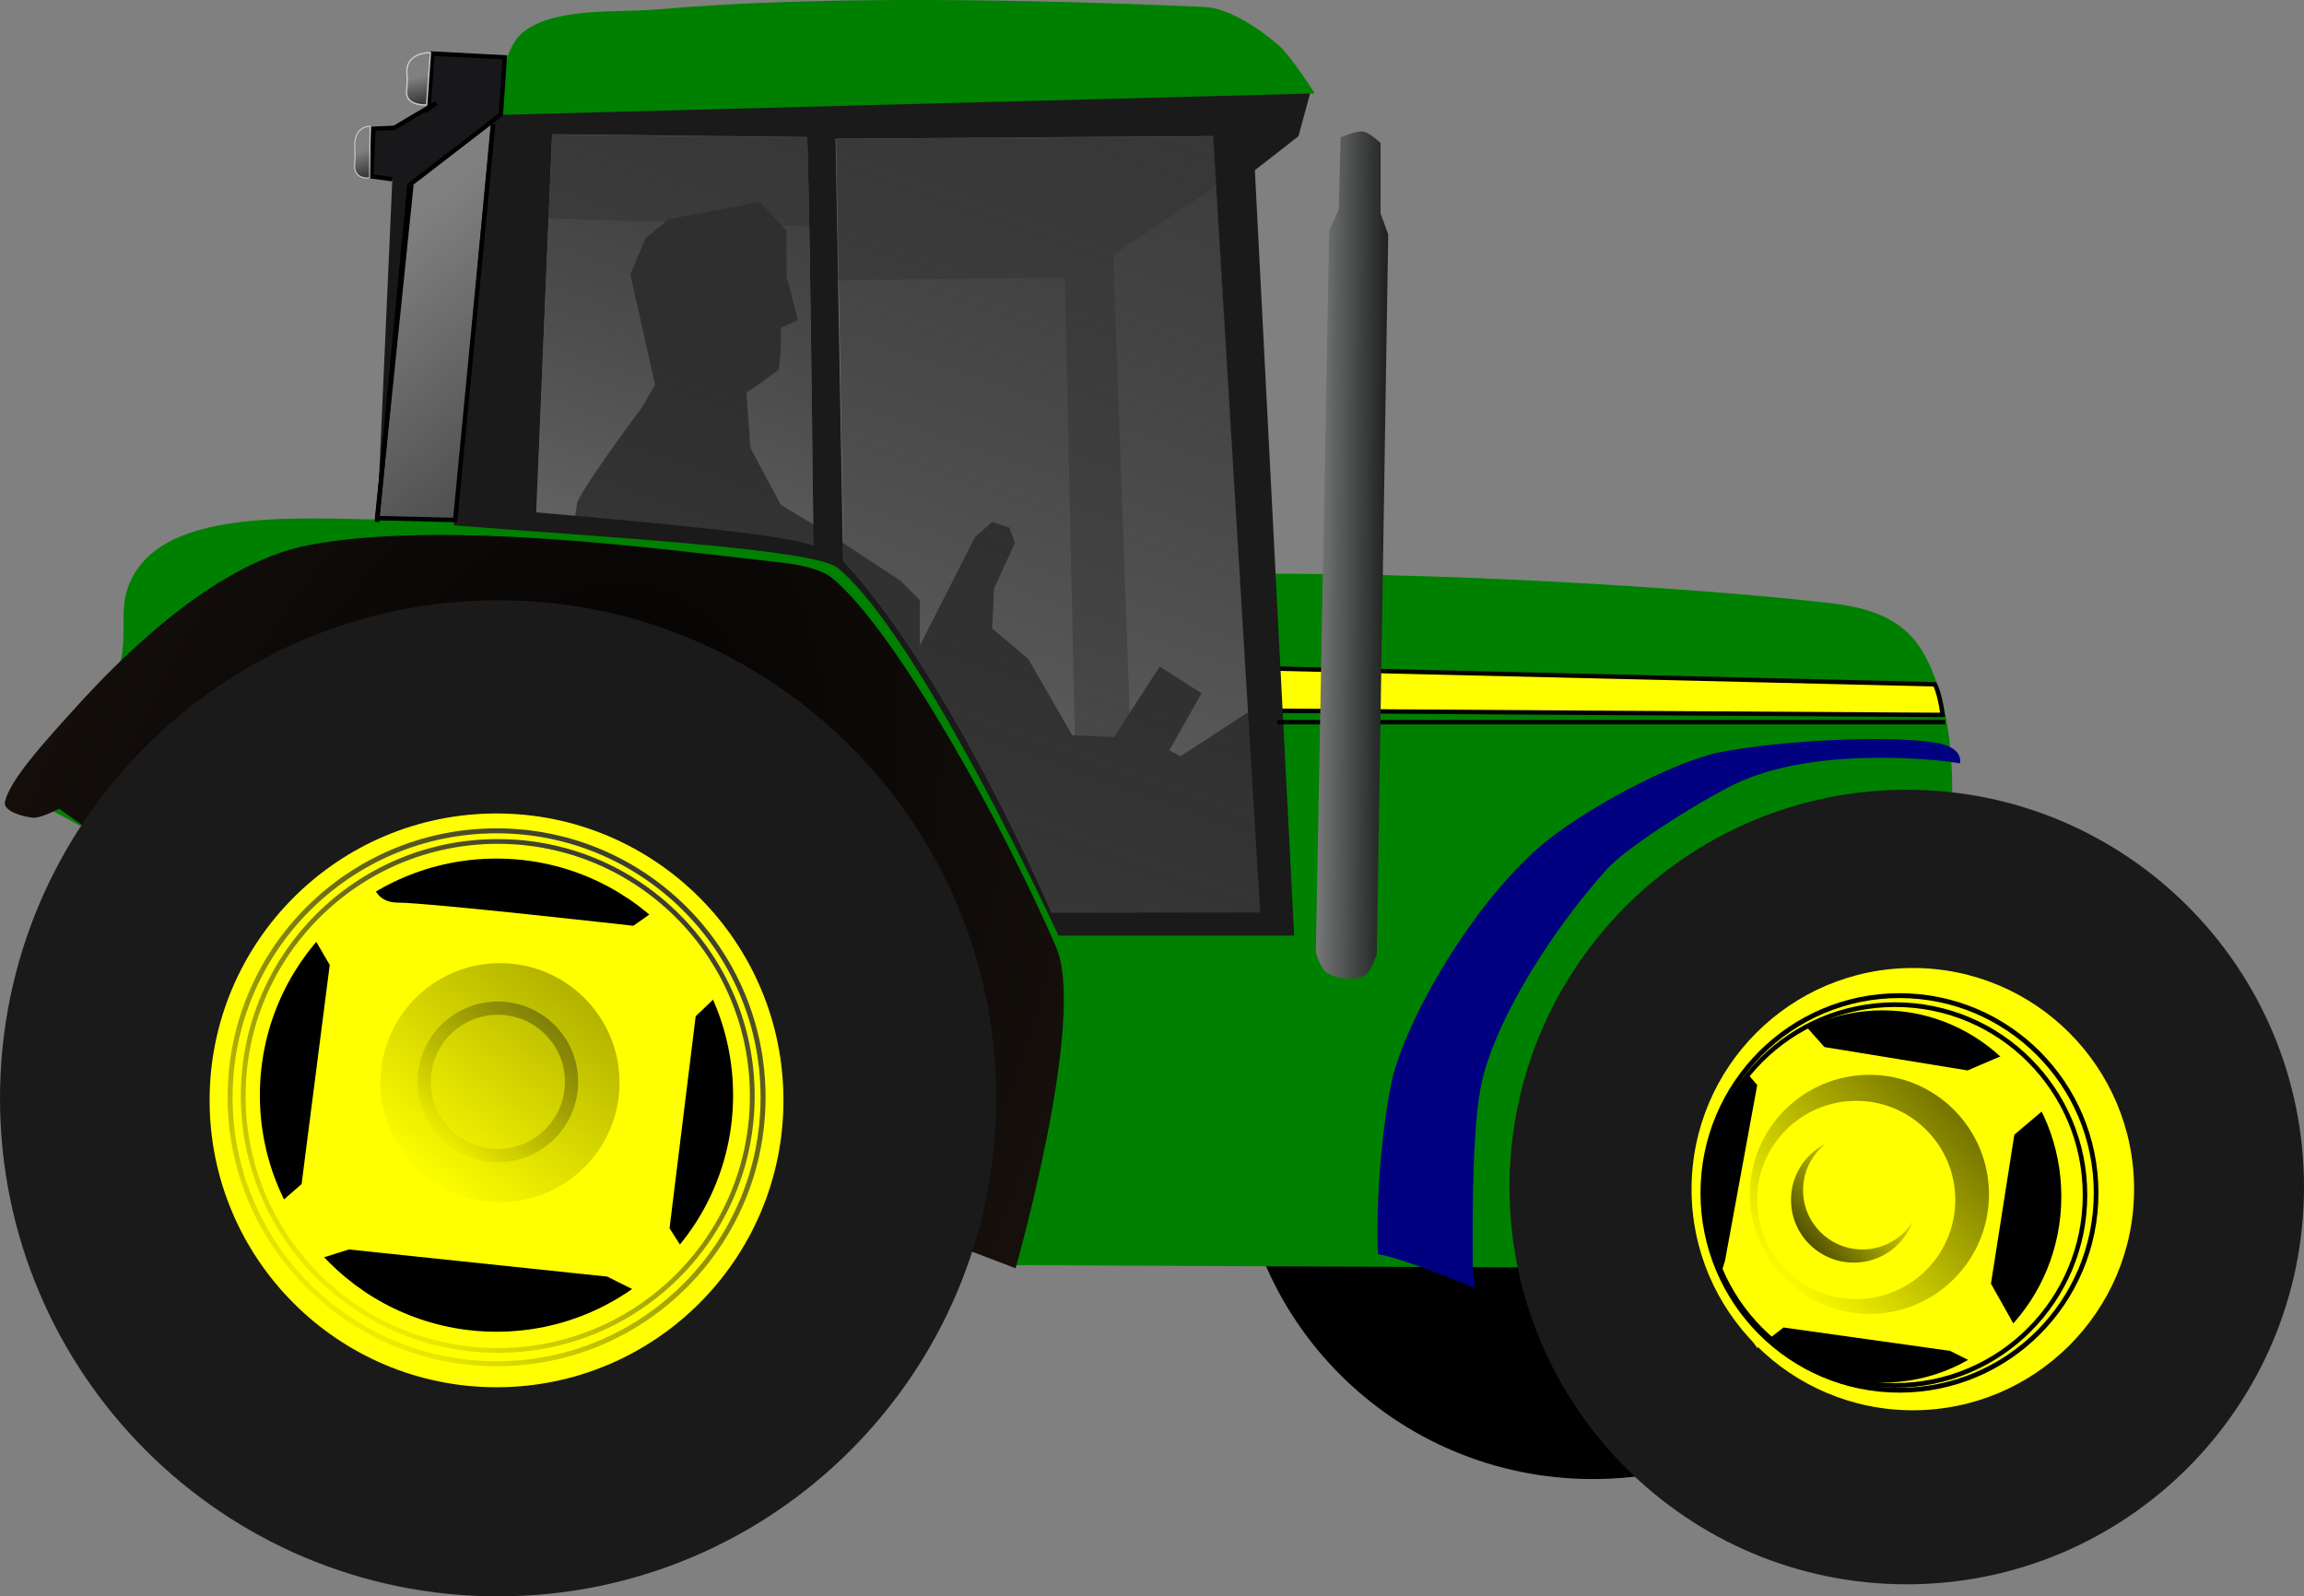 <?xml version="1.0" encoding="UTF-8" standalone="no"?>
<!-- Created with Inkscape (http://www.inkscape.org/) -->

<svg
   xmlns:dc="http://purl.org/dc/elements/1.1/"
   xmlns:cc="http://creativecommons.org/ns#"
   xmlns:rdf="http://www.w3.org/1999/02/22-rdf-syntax-ns#"
   xmlns:svg="http://www.w3.org/2000/svg"
   xmlns="http://www.w3.org/2000/svg"
   xmlns:xlink="http://www.w3.org/1999/xlink"
   xmlns:sodipodi="http://sodipodi.sourceforge.net/DTD/sodipodi-0.dtd"
   xmlns:inkscape="http://www.inkscape.org/namespaces/inkscape"
   width="522"
   height="361.721"
   id="svg2"
   sodipodi:version="0.32"
   inkscape:version="0.47pre1 r21720"
   sodipodi:docname="yman_Little_Green_Tractor.svg"
   inkscape:output_extension="org.inkscape.output.svg.inkscape"
   version="1.0">
  <rect width="100%" height="100%" fill="#808080" stroke="none"/>
  <defs
     id="defs4">
    <linearGradient
       id="linearGradient2453">
      <stop
         style="stop-color: rgb(26, 28, 26); stop-opacity: 1;"
         offset="0"
         id="stop2455" />
      <stop
         style="stop-color: rgb(195, 198, 198); stop-opacity: 1;"
         offset="1"
         id="stop2457" />
    </linearGradient>
    <linearGradient
       inkscape:collect="always"
       id="linearGradient3224">
      <stop
         style="stop-color: rgb(24, 24, 26); stop-opacity: 1;"
         offset="0"
         id="stop3226" />
      <stop
         style="stop-color: rgb(24, 24, 26); stop-opacity: 0;"
         offset="1"
         id="stop3228" />
    </linearGradient>
    <linearGradient
       inkscape:collect="always"
       id="linearGradient3212">
      <stop
         style="stop-color: rgb(26, 26, 26); stop-opacity: 1;"
         offset="0"
         id="stop3215" />
      <stop
         style="stop-color: rgb(26, 26, 26); stop-opacity: 0;"
         offset="1"
         id="stop3217" />
    </linearGradient>
    <linearGradient
       id="linearGradient3295">
      <stop
         style="stop-color: rgb(55, 55, 55); stop-opacity: 1;"
         offset="0"
         id="stop3297" />
      <stop
         style="stop-color: rgb(0, 0, 0); stop-opacity: 0;"
         offset="1"
         id="stop3299" />
    </linearGradient>
    <linearGradient
       inkscape:collect="always"
       id="linearGradient3217">
      <stop
         style="stop-color: rgb(0, 0, 0); stop-opacity: 1;"
         offset="0"
         id="stop3219" />
      <stop
         style="stop-color: rgb(0, 0, 0); stop-opacity: 0;"
         offset="1"
         id="stop3221" />
    </linearGradient>
    <linearGradient
       id="linearGradient3201">
      <stop
         style="stop-color: rgb(55, 55, 55); stop-opacity: 1;"
         offset="0"
         id="stop3203" />
      <stop
         style="stop-color: rgb(0, 0, 0); stop-opacity: 0;"
         offset="1"
         id="stop3205" />
    </linearGradient>
    <linearGradient
       id="linearGradient3176">
      <stop
         style="stop-color: rgb(0, 0, 0); stop-opacity: 1;"
         offset="0"
         id="stop3178" />
      <stop
         style="stop-color: rgb(27, 20, 15); stop-opacity: 1;"
         offset="1"
         id="stop3180" />
    </linearGradient>
    <radialGradient
       inkscape:collect="always"
       xlink:href="#linearGradient3176"
       id="radialGradient3182"
       cx="182.227"
       cy="468.336"
       fx="182.227"
       fy="468.336"
       r="120.472"
       gradientTransform="matrix(0.988,-2.394,1.229,0.507,-573.311,657.821)"
       gradientUnits="userSpaceOnUse" />
    <linearGradient
       inkscape:collect="always"
       xlink:href="#linearGradient3201"
       id="linearGradient3207"
       x1="199.716"
       y1="368.453"
       x2="61.156"
       y2="581.96"
       gradientUnits="userSpaceOnUse" />
    <linearGradient
       inkscape:collect="always"
       xlink:href="#linearGradient3201"
       id="linearGradient3211"
       gradientUnits="userSpaceOnUse"
       x1="199.716"
       y1="368.453"
       x2="61.156"
       y2="581.96" />
    <linearGradient
       inkscape:collect="always"
       xlink:href="#linearGradient3217"
       id="linearGradient3223"
       x1="552.733"
       y1="-37.019"
       x2="65.72"
       y2="569.558"
       gradientUnits="userSpaceOnUse" />
    <linearGradient
       inkscape:collect="always"
       xlink:href="#linearGradient3201"
       id="linearGradient3227"
       gradientUnits="userSpaceOnUse"
       x1="543.659"
       y1="85.929"
       x2="61.156"
       y2="581.96" />
    <linearGradient
       inkscape:collect="always"
       xlink:href="#linearGradient3217"
       id="linearGradient3237"
       gradientUnits="userSpaceOnUse"
       x1="386.528"
       y1="283.327"
       x2="65.72"
       y2="569.558" />
    <linearGradient
       inkscape:collect="always"
       xlink:href="#linearGradient3217"
       id="linearGradient3247"
       gradientUnits="userSpaceOnUse"
       x1="-14.35"
       y1="617.818"
       x2="224.029"
       y2="413.802" />
    <linearGradient
       inkscape:collect="always"
       xlink:href="#linearGradient3201"
       id="linearGradient3273"
       gradientUnits="userSpaceOnUse"
       x1="344.555"
       y1="206.403"
       x2="243.706"
       y2="491.175"
       gradientTransform="translate(0.149,-0.039)" />
    <linearGradient
       inkscape:collect="always"
       xlink:href="#linearGradient3295"
       id="linearGradient3301"
       x1="240.321"
       y1="225.524"
       x2="178.651"
       y2="397.388"
       gradientUnits="userSpaceOnUse" />
    <linearGradient
       inkscape:collect="always"
       xlink:href="#linearGradient3212"
       id="linearGradient3219"
       x1="226.919"
       y1="386.273"
       x2="149.698"
       y2="293.952"
       gradientUnits="userSpaceOnUse" />
    <linearGradient
       inkscape:collect="always"
       xlink:href="#linearGradient3224"
       id="linearGradient3230"
       x1="163.385"
       y1="259.732"
       x2="161.474"
       y2="251.355"
       gradientUnits="userSpaceOnUse" />
    <linearGradient
       inkscape:collect="always"
       xlink:href="#linearGradient3224"
       id="linearGradient3234"
       gradientUnits="userSpaceOnUse"
       x1="163.385"
       y1="259.732"
       x2="161.474"
       y2="251.355"
       gradientTransform="matrix(0.652,0,0,1.005,44.168,15.502)" />
    <linearGradient
       inkscape:collect="always"
       xlink:href="#linearGradient2453"
       id="linearGradient2459"
       x1="383.588"
       y1="342.701"
       x2="353.512"
       y2="342.553"
       gradientUnits="userSpaceOnUse" />
    <radialGradient
       inkscape:collect="always"
       xlink:href="#linearGradient3176"
       id="radialGradient2943"
       gradientUnits="userSpaceOnUse"
       gradientTransform="matrix(0.988,-2.394,1.229,0.507,-573.311,657.821)"
       cx="182.227"
       cy="468.336"
       fx="182.227"
       fy="468.336"
       r="120.472" />
    <linearGradient
       inkscape:collect="always"
       xlink:href="#linearGradient2453"
       id="linearGradient2945"
       gradientUnits="userSpaceOnUse"
       x1="383.588"
       y1="342.701"
       x2="353.512"
       y2="342.553" />
    <linearGradient
       inkscape:collect="always"
       xlink:href="#linearGradient3295"
       id="linearGradient2947"
       gradientUnits="userSpaceOnUse"
       x1="240.321"
       y1="225.524"
       x2="178.651"
       y2="397.388" />
    <linearGradient
       inkscape:collect="always"
       xlink:href="#linearGradient3201"
       id="linearGradient2949"
       gradientUnits="userSpaceOnUse"
       gradientTransform="translate(0.149,-0.039)"
       x1="344.555"
       y1="206.403"
       x2="243.706"
       y2="491.175" />
    <linearGradient
       inkscape:collect="always"
       xlink:href="#linearGradient3212"
       id="linearGradient2951"
       gradientUnits="userSpaceOnUse"
       x1="226.919"
       y1="386.273"
       x2="149.698"
       y2="293.952" />
    <linearGradient
       inkscape:collect="always"
       xlink:href="#linearGradient3224"
       id="linearGradient2953"
       gradientUnits="userSpaceOnUse"
       x1="163.385"
       y1="259.732"
       x2="161.474"
       y2="251.355" />
    <linearGradient
       inkscape:collect="always"
       xlink:href="#linearGradient3224"
       id="linearGradient2955"
       gradientUnits="userSpaceOnUse"
       gradientTransform="matrix(0.652,0,0,1.005,44.168,15.502)"
       x1="163.385"
       y1="259.732"
       x2="161.474"
       y2="251.355" />
    <linearGradient
       inkscape:collect="always"
       xlink:href="#linearGradient3201"
       id="linearGradient2957"
       gradientUnits="userSpaceOnUse"
       x1="199.716"
       y1="368.453"
       x2="61.156"
       y2="581.96" />
    <linearGradient
       inkscape:collect="always"
       xlink:href="#linearGradient3201"
       id="linearGradient2959"
       gradientUnits="userSpaceOnUse"
       x1="199.716"
       y1="368.453"
       x2="61.156"
       y2="581.96" />
    <linearGradient
       inkscape:collect="always"
       xlink:href="#linearGradient3217"
       id="linearGradient2961"
       gradientUnits="userSpaceOnUse"
       x1="552.733"
       y1="-37.019"
       x2="65.72"
       y2="569.558" />
    <linearGradient
       inkscape:collect="always"
       xlink:href="#linearGradient3201"
       id="linearGradient2963"
       gradientUnits="userSpaceOnUse"
       x1="543.659"
       y1="85.929"
       x2="61.156"
       y2="581.96" />
    <linearGradient
       inkscape:collect="always"
       xlink:href="#linearGradient3217"
       id="linearGradient2965"
       gradientUnits="userSpaceOnUse"
       x1="386.528"
       y1="283.327"
       x2="65.72"
       y2="569.558" />
    <linearGradient
       inkscape:collect="always"
       xlink:href="#linearGradient3217"
       id="linearGradient2967"
       gradientUnits="userSpaceOnUse"
       x1="-14.35"
       y1="617.818"
       x2="224.029"
       y2="413.802" />
  </defs>
  <sodipodi:namedview
     id="base"
     pagecolor="#ffffff"
     bordercolor="#666666"
     borderopacity="1.0"
     gridtolerance="10000"
     guidetolerance="10"
     objecttolerance="10"
     inkscape:pageopacity="0.0"
     inkscape:pageshadow="2"
     inkscape:zoom="0.88505747"
     inkscape:cx="260.99994"
     inkscape:cy="154.42198"
     inkscape:document-units="px"
     inkscape:current-layer="layer1"
     showgrid="false"
     showguides="true"
     inkscape:guide-bbox="true"
     inkscape:window-width="941"
     inkscape:window-height="675"
     inkscape:window-x="397"
     inkscape:window-y="25"
     inkscape:window-maximized="0" />
  <g
     inkscape:groupmode="layer"
     id="layer3"
     inkscape:label="Back tyre"
     transform="translate(-68.571,-233.498)" />
  <g
     inkscape:groupmode="layer"
     id="layer2"
     inkscape:label="Body"
     style="display:inline"
     transform="translate(-68.571,-233.498)" />
  <g
     inkscape:groupmode="layer"
     id="layer4"
     inkscape:label="Cover"
     style="display:inline"
     transform="translate(-68.571,-233.498)" />
  <g
     inkscape:label="Tyres"
     inkscape:groupmode="layer"
     id="layer1"
     style="display:inline"
     transform="translate(-68.571,-233.498)">
    <g
       id="g2906">
      <path
         inkscape:export-ydpi="90"
         inkscape:export-xdpi="90"
         inkscape:export-filename="C:\Documents and Settings\Yusdi\Desktop\Personal\blog\inkscape tutorial\result_tractor.png"
         transform="matrix(0.896,0,0,0.918,5.762,24.852)"
         d="m 562.857,505.219 c 0,48.128 -40.294,87.143 -90,87.143 -49.706,0 -90,-39.015 -90,-87.143 0,-48.128 40.294,-87.143 90,-87.143 49.706,0 90,39.015 90,87.143 z"
         sodipodi:ry="87.14286"
         sodipodi:rx="90"
         sodipodi:cy="505.21933"
         sodipodi:cx="472.85715"
         id="path2396"
         style="fill:#000000;fill-opacity:1;stroke:none;display:inline"
         sodipodi:type="arc" />
      <path
         inkscape:export-ydpi="90"
         inkscape:export-xdpi="90"
         inkscape:export-filename="C:\Documents and Settings\Yusdi\Desktop\Personal\blog\inkscape tutorial\result_tractor.png"
         sodipodi:nodetypes="ccccccccccc"
         id="path3275"
         d="m 188.991,282.9 64.925,1.928 1.286,12.214 54.64,-0.643 2.571,119.566 12.857,0 -4.5,-124.708 25.07,-16.713 0,-20.57 -158.778,1.928 1.928,26.999 z"
         style="fill:#666666;fill-rule:evenodd;stroke:none;display:inline" />
      <path
         inkscape:export-ydpi="90"
         inkscape:export-xdpi="90"
         inkscape:export-filename="C:\Documents and Settings\Yusdi\Desktop\Personal\blog\inkscape tutorial\result_tractor.png"
         id="path3236"
         d="m 199.309,347.446 c 1.726,-4.314 14.668,-21.57 14.668,-21.57 l 3.02,-5.177 -5.608,-25.021 3.451,-8.197 5.177,-4.314 20.707,-3.883 6.04,6.471 0,10.354 2.588,9.922 -3.883,1.726 0,4.745 -0.431,4.745 -4.745,3.451 -2.588,1.726 0.863,12.511 6.902,12.942 10.785,6.471 16.393,10.785 4.314,4.314 0,10.354 12.511,-24.59 3.883,-3.451 3.883,1.294 1.294,3.451 -4.745,10.354 -0.431,9.06 2.588,2.157 5.608,4.745 9.922,17.256 9.491,0.431 10.354,-15.962 9.491,6.04 -7.334,12.942 2.588,1.294 17.256,-11.217 3.451,48.317 -59.102,-0.431 -47.023,-73.77 -52.2,-13.805 0.863,-6.471 z"
         style="fill:#434345;fill-opacity:1;fill-rule:evenodd;stroke:none;display:inline" />
      <path
         inkscape:export-ydpi="90"
         inkscape:export-xdpi="90"
         inkscape:export-filename="C:\Documents and Settings\Yusdi\Desktop\Personal\blog\inkscape tutorial\result_tractor.png"
         sodipodi:nodetypes="ccccssccccsscccc"
         id="path2390"
         d="m 221.512,490.583 76.331,29.584 160.498,0.741 47.347,-71.41 c 0,0 12.085,-41.537 -0.66,-66.798 -4.353,-8.627 -11.913,-11.349 -21.507,-12.505 -22.01,-2.651 -80.063,-6.934 -130.271,-6.686 1.087,17.411 4.328,51.377 4.408,77.869 -16.261,0.775 -43.048,1.236 -49.858,0.905 -11.707,-23.742 -36.172,-71.233 -51.298,-83.264 -22.55,-3.223 -67.78,-8.503 -89.95,-7.739 -20.303,0.7 -55.9,-4.568 -66.803,11.087 -5.976,8.58 -0.867,15.105 -5.136,24.65 -4.196,9.38 -22.826,25.538 -22.826,25.538 l 39.857,21.434 109.867,56.594 z"
         style="fill:#008000;fill-rule:evenodd;stroke:none;display:inline" />
      <path
         inkscape:export-ydpi="90"
         inkscape:export-xdpi="90"
         inkscape:export-filename="C:\Documents and Settings\Yusdi\Desktop\Personal\blog\inkscape tutorial\result_tractor.png"
         sodipodi:nodetypes="ccccc"
         id="path3312"
         d="m 357.209,384.987 149.735,3.564 c 0,0 1.125,1.975 1.753,6.943 -6.777,0 -151.089,-0.938 -151.089,-0.938 l -0.399,-9.568 z"
         style="fill:#ffff00;fill-rule:evenodd;stroke:#000000;stroke-width:1px;stroke-linecap:butt;stroke-linejoin:miter;stroke-opacity:1;display:inline" />
      <path
         inkscape:export-ydpi="90"
         inkscape:export-xdpi="90"
         inkscape:export-filename="C:\Documents and Settings\Yusdi\Desktop\Personal\blog\inkscape tutorial\result_tractor.png"
         sodipodi:nodetypes="csccscccccscccccccccccc"
         id="path2400"
         d="m 290.125,235.906 c -41.865,-0.079 -85.704,1.614 -98.406,5.219 -8.459,2.4 -11.674,17.169 -11.674,17.169 l -8.669,94.245 c 31.252,2.493 81.677,5.262 86.969,9.618 18.847,15.515 50.031,83.344 50.031,83.344 l 53.406,0 -8.906,-173.438 9.875,-7.688 2.938,-10.796 c 0,0 -13.202,-13.068 -18.757,-13.495 -16.54,-1.272 -31.687,-4.131 -56.806,-4.178 z m -96.469,28 57.781,0.656 c 0,-10e-6 0.52,8.126 1.438,92.625 -5.78,-2.494 -34.516,-5.1 -62.812,-7.594 l 3.594,-85.688 z m 149.719,0.438 10.719,175.906 -47.312,0.062 c -10e-6,-10e-6 -22.496,-52.981 -47.188,-79.75 l -1.719,-95.625 85.5,-0.594 z"
         style="fill:#1a1a1a;fill-opacity:1;fill-rule:evenodd;stroke:none;display:inline" />
      <path
         inkscape:export-ydpi="90"
         inkscape:export-xdpi="90"
         inkscape:export-filename="C:\Documents and Settings\Yusdi\Desktop\Personal\blog\inkscape tutorial\result_tractor.png"
         sodipodi:nodetypes="csssssccccss"
         id="path2404"
         d="m 69.69,415.195 c 1.049,-4.811 8.424,-13.019 16.082,-21.443 7.658,-8.424 30.062,-32.46 52.842,-36.76 30.843,-5.821 80.496,1.037 105.684,3.829 4.046,0.449 9.911,1.199 13.019,3.829 14.771,12.5 39.047,56.817 50.544,83.475 6.957,16.129 -9.19,72.753 -9.19,72.753 L 222.089,491.692 98.026,428.214 81.938,416.739 c 0,0 -4.086,2.22 -5.971,2.041 -2.159,-0.205 -6.74,-1.466 -6.278,-3.585 z"
         style="fill:url(#radialGradient2943);fill-opacity:1;fill-rule:evenodd;stroke:none;display:inline" />
      <path
         inkscape:export-ydpi="90"
         inkscape:export-xdpi="90"
         inkscape:export-filename="C:\Documents and Settings\Yusdi\Desktop\Personal\blog\inkscape tutorial\result_tractor.png"
         sodipodi:nodetypes="cc"
         id="path3314"
         d="m 358.007,397.146 151.296,0"
         style="fill:none;stroke:#000000;stroke-width:1px;stroke-linecap:butt;stroke-linejoin:miter;stroke-opacity:1;display:inline" />
      <path
         inkscape:export-ydpi="90"
         inkscape:export-xdpi="90"
         inkscape:export-filename="C:\Documents and Settings\Yusdi\Desktop\Personal\blog\inkscape tutorial\result_tractor.png"
         sodipodi:nodetypes="cssscsssscc"
         id="path3316"
         d="m 402.259,521.535 c 0,-7.173 -0.471,-32.854 2.207,-43.592 3.819,-15.314 16.944,-35.081 28.142,-47.462 5.061,-5.595 23.849,-17.181 30.806,-20.13 18.957,-8.036 47.069,-4.398 49.183,-3.87 0,0 1.177,-3.583 -5.496,-4.687 -10.401,-1.72 -34.659,-0.628 -49.11,2.207 -9.455,1.855 -31.147,12.775 -41.672,22.329 -14.421,13.092 -28.047,36.178 -32.033,50.551 -1.489,5.371 -4.171,24.182 -3.547,40.789 6.342,1.089 22.072,7.725 22.072,7.725"
         style="fill:#000080;fill-rule:evenodd;stroke:none;display:inline" />
      <path
         inkscape:export-ydpi="90"
         inkscape:export-xdpi="90"
         inkscape:export-filename="C:\Documents and Settings\Yusdi\Desktop\Personal\blog\inkscape tutorial\result_tractor.png"
         sodipodi:nodetypes="ccssssc"
         id="path3318"
         d="m 180.23,259.569 186.219,-4.901 c 0,0 -5.419,-8.523 -8.168,-10.89 -4.318,-3.718 -11.187,-8.461 -16.88,-8.712 -36.053,-1.593 -86.668,-2.753 -123.602,0.544 -9.416,0.841 -23.822,-0.664 -31.037,5.445 -4.495,3.806 -6.534,18.513 -6.534,18.513 z"
         style="fill:#008000;fill-rule:evenodd;stroke:none;display:inline" />
      <path
         inkscape:export-ydpi="90"
         inkscape:export-xdpi="90"
         inkscape:export-filename="C:\Documents and Settings\Yusdi\Desktop\Personal\blog\inkscape tutorial\result_tractor.png"
         sodipodi:nodetypes="ccccccccccc"
         id="path2437"
         d="m 154.012,351.761 7.334,-76.359 20.707,-15.962 0.863,-12.942 -16.393,-0.863 -0.863,12.511 1.726,-1.294 -9.491,5.608 -4.745,0.216 -0.431,10.785 4.745,0.647"
         style="fill:#18181a;fill-opacity:1;fill-rule:evenodd;stroke:#000000;stroke-width:1px;stroke-linecap:butt;stroke-linejoin:miter;stroke-opacity:1;display:inline" />
      <path
         inkscape:export-ydpi="90"
         inkscape:export-xdpi="90"
         inkscape:export-filename="C:\Documents and Settings\Yusdi\Desktop\Personal\blog\inkscape tutorial\result_tractor.png"
         sodipodi:nodetypes="cccssccccscc"
         id="path2451"
         d="m 371.871,281.01 -2.157,4.745 -3.02,163.502 c 0,0 1.003,3.786 2.588,4.745 2.217,1.342 6.433,1.81 8.628,0.431 1.373,-0.862 2.588,-4.745 2.588,-4.745 l 2.588,-163.071 -1.726,-4.745 0,-15.962 c 0,0 -2.503,-2.349 -3.883,-2.588 -1.577,-0.273 -5.177,1.294 -5.177,1.294 l -0.431,16.393 z"
         style="fill:url(#linearGradient2945);fill-opacity:1;fill-rule:evenodd;stroke:none;display:inline" />
      <path
         inkscape:export-ydpi="90"
         inkscape:export-xdpi="90"
         inkscape:export-filename="C:\Documents and Settings\Yusdi\Desktop\Personal\blog\inkscape tutorial\result_tractor.png"
         sodipodi:nodetypes="ccccc"
         id="path2392"
         d="m 190.075,349.652 3.603,-85.684 57.783,0.668 c 0,0 0.499,8.097 1.417,92.596 -5.78,-2.494 -34.506,-5.087 -62.803,-7.58 z"
         style="fill:url(#linearGradient2947);fill-opacity:1;fill-rule:evenodd;stroke:none;display:inline" />
      <path
         inkscape:export-ydpi="90"
         inkscape:export-xdpi="90"
         inkscape:export-filename="C:\Documents and Settings\Yusdi\Desktop\Personal\blog\inkscape tutorial\result_tractor.png"
         sodipodi:nodetypes="cccccc"
         id="path2402"
         d="m 259.719,360.594 -1.722,-95.614 85.493,-0.58 10.709,175.883 -47.32,0.061 c 0,0 -22.469,-52.981 -47.161,-79.75 z"
         style="fill:url(#linearGradient2949);fill-opacity:1;fill-rule:evenodd;stroke:none;display:inline" />
      <path
         inkscape:export-ydpi="90"
         inkscape:export-xdpi="90"
         inkscape:export-filename="C:\Documents and Settings\Yusdi\Desktop\Personal\blog\inkscape tutorial\result_tractor.png"
         id="path3210"
         d="m 161.777,275.402 -7.765,75.496 17.688,0.431 8.628,-89.732"
         style="fill:url(#linearGradient2951);fill-opacity:1;fill-rule:evenodd;stroke:#000000;stroke-width:1px;stroke-linecap:butt;stroke-linejoin:miter;stroke-opacity:1;display:inline" />
      <path
         inkscape:export-ydpi="90"
         inkscape:export-xdpi="90"
         inkscape:export-filename="C:\Documents and Settings\Yusdi\Desktop\Personal\blog\inkscape tutorial\result_tractor.png"
         sodipodi:nodetypes="csscc"
         id="path3221"
         d="m 165.228,257.283 c 0,0 -4.891,0.321 -4.53,-3.236 0.402,-3.963 -0.245,-3.945 0.216,-5.608 0.863,-3.111 5.177,-3.02 5.177,-3.02 l -0.863,11.864 z"
         style="fill:url(#linearGradient2953);fill-opacity:1;fill-rule:evenodd;stroke:#cccccc;stroke-width:0.3;stroke-linecap:butt;stroke-linejoin:miter;stroke-miterlimit:4;stroke-opacity:1;stroke-dasharray:none;display:inline" />
      <path
         inkscape:export-ydpi="90"
         inkscape:export-xdpi="90"
         inkscape:export-filename="C:\Documents and Settings\Yusdi\Desktop\Personal\blog\inkscape tutorial\result_tractor.png"
         sodipodi:nodetypes="csscc"
         id="path3232"
         d="m 152.301,273.809 c 0,0 -3.619,0.538 -3.384,-3.035 0.262,-3.982 -0.16,-3.964 0.141,-5.635 0.562,-3.126 3.374,-3.034 3.374,-3.034 l -0.131,11.705 z"
         style="fill:url(#linearGradient2955);fill-opacity:1;fill-rule:evenodd;stroke:#cccccc;stroke-width:0.243;stroke-linecap:butt;stroke-linejoin:miter;stroke-miterlimit:4;stroke-opacity:1;stroke-dasharray:none;display:inline" />
      <path
         inkscape:export-ydpi="90"
         inkscape:export-xdpi="90"
         inkscape:export-filename="C:\Documents and Settings\Yusdi\Desktop\Personal\blog\inkscape tutorial\result_tractor.png"
         transform="translate(31.429,0)"
         d="m 262.857,482.362 c 0,62.329 -50.528,112.857 -112.857,112.857 -62.329,0 -112.857,-50.528 -112.857,-112.857 0,-62.329 50.528,-112.857 112.857,-112.857 62.329,0 112.857,50.528 112.857,112.857 z"
         sodipodi:ry="112.85714"
         sodipodi:rx="112.85714"
         sodipodi:cy="482.36218"
         sodipodi:cx="150"
         id="path2383"
         style="fill:#1a1a1a;fill-opacity:1;stroke:none"
         sodipodi:type="arc" />
      <path
         inkscape:export-ydpi="90"
         inkscape:export-xdpi="90"
         inkscape:export-filename="C:\Documents and Settings\Yusdi\Desktop\Personal\blog\inkscape tutorial\result_tractor.png"
         transform="matrix(1,0,0,1.033,27.714,-19.422)"
         d="m 562.857,505.219 c 0,48.128 -40.294,87.143 -90,87.143 -49.706,0 -90,-39.015 -90,-87.143 0,-48.128 40.294,-87.143 90,-87.143 49.706,0 90,39.015 90,87.143 z"
         sodipodi:ry="87.14286"
         sodipodi:rx="90"
         sodipodi:cy="505.21933"
         sodipodi:cx="472.85715"
         id="path2387"
         style="fill:#1a1a1a;fill-opacity:1;stroke:none"
         sodipodi:type="arc" />
      <path
         inkscape:export-ydpi="90"
         inkscape:export-xdpi="90"
         inkscape:export-filename="C:\Documents and Settings\Yusdi\Desktop\Personal\blog\inkscape tutorial\result_tractor.png"
         transform="matrix(0.576,0,0,0.576,94.666,204.99)"
         d="m 262.857,482.362 c 0,62.329 -50.528,112.857 -112.857,112.857 -62.329,0 -112.857,-50.528 -112.857,-112.857 0,-62.329 50.528,-112.857 112.857,-112.857 62.329,0 112.857,50.528 112.857,112.857 z"
         sodipodi:ry="112.85714"
         sodipodi:rx="112.85714"
         sodipodi:cy="482.36218"
         sodipodi:cx="150"
         id="path3204"
         style="fill:#ffff00;fill-opacity:1;stroke:none;display:inline"
         sodipodi:type="arc" />
      <path
         inkscape:export-ydpi="90"
         inkscape:export-xdpi="90"
         inkscape:export-filename="C:\Documents and Settings\Yusdi\Desktop\Personal\blog\inkscape tutorial\result_tractor.png"
         transform="matrix(0.557,0,0,0.575,238.564,212.446)"
         d="m 562.857,505.219 c 0,48.128 -40.294,87.143 -90,87.143 -49.706,0 -90,-39.015 -90,-87.143 0,-48.128 40.294,-87.143 90,-87.143 49.706,0 90,39.015 90,87.143 z"
         sodipodi:ry="87.14286"
         sodipodi:rx="90"
         sodipodi:cy="505.21933"
         sodipodi:cx="472.85715"
         id="path3206"
         style="fill:#ffff00;fill-opacity:1;stroke:none;display:inline"
         sodipodi:type="arc" />
      <path
         inkscape:export-ydpi="90"
         inkscape:export-xdpi="90"
         inkscape:export-filename="C:\Documents and Settings\Yusdi\Desktop\Personal\blog\inkscape tutorial\result_tractor.png"
         transform="matrix(0.475,0,0,0.475,109.804,252.529)"
         d="m 262.857,482.362 c 0,62.329 -50.528,112.857 -112.857,112.857 -62.329,0 -112.857,-50.528 -112.857,-112.857 0,-62.329 50.528,-112.857 112.857,-112.857 62.329,0 112.857,50.528 112.857,112.857 z"
         sodipodi:ry="112.85714"
         sodipodi:rx="112.85714"
         sodipodi:cy="482.36218"
         sodipodi:cx="150"
         id="path2403"
         style="fill:#000000;fill-opacity:1;stroke:none;display:inline"
         sodipodi:type="arc" />
      <path
         inkscape:export-ydpi="90"
         inkscape:export-xdpi="90"
         inkscape:export-filename="C:\Documents and Settings\Yusdi\Desktop\Personal\blog\inkscape tutorial\result_tractor.png"
         transform="matrix(0.45,0,0,0.484,282.301,260.084)"
         d="m 562.857,505.219 c 0,48.128 -40.294,87.143 -90,87.143 -49.706,0 -90,-39.015 -90,-87.143 0,-48.128 40.294,-87.143 90,-87.143 49.706,0 90,39.015 90,87.143 z"
         sodipodi:ry="87.14286"
         sodipodi:rx="90"
         sodipodi:cy="505.21933"
         sodipodi:cx="472.85715"
         id="path2405"
         style="fill:#000000;fill-opacity:1;stroke:none;display:inline"
         sodipodi:type="arc" />
      <path
         inkscape:export-ydpi="90"
         inkscape:export-xdpi="90"
         inkscape:export-filename="C:\Documents and Settings\Yusdi\Desktop\Personal\blog\inkscape tutorial\result_tractor.png"
         sodipodi:nodetypes="csccccccccccccccc"
         id="path2407"
         d="m 152.615,430.512 c 0,0 -0.682,7.515 6.152,7.515 6.834,0 53.299,5.245 53.299,5.245 l 7.748,-5.462 11.387,21.175 -5.015,4.788 -5.922,48.054 4.104,6.382 -9.111,9.111 -9.111,-4.556 -58.539,-6.149 -8.657,2.732 -9.111,-11.389 7.063,-6.159 6.376,-49.653 -5.692,-9.793 15.031,-11.841 z"
         style="fill:#ffff00;fill-opacity:1;fill-rule:evenodd;stroke:none" />
      <path
         inkscape:export-ydpi="90"
         inkscape:export-xdpi="90"
         inkscape:export-filename="C:\Documents and Settings\Yusdi\Desktop\Personal\blog\inkscape tutorial\result_tractor.png"
         transform="matrix(0.511,0,0,0.511,104.692,235.349)"
         d="m 262.857,482.362 c 0,62.329 -50.528,112.857 -112.857,112.857 -62.329,0 -112.857,-50.528 -112.857,-112.857 0,-62.329 50.528,-112.857 112.857,-112.857 62.329,0 112.857,50.528 112.857,112.857 z"
         sodipodi:ry="112.85714"
         sodipodi:rx="112.85714"
         sodipodi:cy="482.36218"
         sodipodi:cx="150"
         id="path3199"
         style="fill:none;stroke:url(#linearGradient2957);stroke-width:2.104;stroke-miterlimit:4;stroke-opacity:1;stroke-dasharray:none;display:inline"
         sodipodi:type="arc" />
      <path
         inkscape:export-ydpi="90"
         inkscape:export-xdpi="90"
         inkscape:export-filename="C:\Documents and Settings\Yusdi\Desktop\Personal\blog\inkscape tutorial\result_tractor.png"
         transform="matrix(0.535,0,0,0.535,100.828,224.073)"
         d="m 262.857,482.362 c 0,62.329 -50.528,112.857 -112.857,112.857 -62.329,0 -112.857,-50.528 -112.857,-112.857 0,-62.329 50.528,-112.857 112.857,-112.857 62.329,0 112.857,50.528 112.857,112.857 z"
         sodipodi:ry="112.85714"
         sodipodi:rx="112.85714"
         sodipodi:cy="482.36218"
         sodipodi:cx="150"
         id="path3209"
         style="fill:none;stroke:url(#linearGradient2959);stroke-width:2.104;stroke-miterlimit:4;stroke-opacity:1;stroke-dasharray:none;display:inline"
         sodipodi:type="arc" />
      <path
         inkscape:export-ydpi="90"
         inkscape:export-xdpi="90"
         inkscape:export-filename="C:\Documents and Settings\Yusdi\Desktop\Personal\blog\inkscape tutorial\result_tractor.png"
         transform="matrix(0.24,0,0,0.24,145.849,363.056)"
         d="m 262.857,482.362 c 0,62.329 -50.528,112.857 -112.857,112.857 -62.329,0 -112.857,-50.528 -112.857,-112.857 0,-62.329 50.528,-112.857 112.857,-112.857 62.329,0 112.857,50.528 112.857,112.857 z"
         sodipodi:ry="112.85714"
         sodipodi:rx="112.85714"
         sodipodi:cy="482.36218"
         sodipodi:cx="150"
         id="path3213"
         style="fill:url(#linearGradient2961);fill-opacity:1;stroke:none;display:inline"
         sodipodi:type="arc" />
      <path
         inkscape:export-ydpi="90"
         inkscape:export-xdpi="90"
         inkscape:export-filename="C:\Documents and Settings\Yusdi\Desktop\Personal\blog\inkscape tutorial\result_tractor.png"
         transform="matrix(0.148,0,0,0.148,159.162,407.249)"
         d="m 262.857,482.362 c 0,62.329 -50.528,112.857 -112.857,112.857 -62.329,0 -112.857,-50.528 -112.857,-112.857 0,-62.329 50.528,-112.857 112.857,-112.857 62.329,0 112.857,50.528 112.857,112.857 z"
         sodipodi:ry="112.85714"
         sodipodi:rx="112.85714"
         sodipodi:cy="482.36218"
         sodipodi:cx="150"
         id="path3225"
         style="fill:none;stroke:url(#linearGradient2963);stroke-width:20.268;stroke-miterlimit:4;stroke-opacity:1;stroke-dasharray:none;display:inline"
         sodipodi:type="arc" />
      <path
         inkscape:export-ydpi="90"
         inkscape:export-xdpi="90"
         inkscape:export-filename="C:\Documents and Settings\Yusdi\Desktop\Personal\blog\inkscape tutorial\result_tractor.png"
         id="path3233"
         d="m 481.916,470.754 32.434,5.295 9.267,-3.972 9.929,11.253 -8.605,7.281 -5.295,33.758 5.957,10.591 -7.281,8.605 -7.943,-3.972 -37.729,-5.295 -5.957,4.633 -9.267,-13.238 1.986,-6.619 7.281,-39.715 -3.972,-4.633 13.9,-9.929 5.295,5.957 z"
         style="fill:#ffff00;fill-rule:evenodd;stroke:none" />
      <path
         inkscape:export-ydpi="90"
         inkscape:export-xdpi="90"
         inkscape:export-filename="C:\Documents and Settings\Yusdi\Desktop\Personal\blog\inkscape tutorial\result_tractor.png"
         transform="matrix(0.478,0,0,0.495,271.912,254.196)"
         d="m 562.857,505.219 c 0,48.128 -40.294,87.143 -90,87.143 -49.706,0 -90,-39.015 -90,-87.143 0,-48.128 40.294,-87.143 90,-87.143 49.706,0 90,39.015 90,87.143 z"
         sodipodi:ry="87.14286"
         sodipodi:rx="90"
         sodipodi:cy="505.21933"
         sodipodi:cx="472.85715"
         id="path3231"
         style="fill:none;stroke:#000000;stroke-width:2.144;stroke-miterlimit:4;stroke-opacity:1;stroke-dasharray:none;display:inline"
         sodipodi:type="arc" />
      <path
         inkscape:export-ydpi="90"
         inkscape:export-xdpi="90"
         inkscape:export-filename="C:\Documents and Settings\Yusdi\Desktop\Personal\blog\inkscape tutorial\result_tractor.png"
         transform="matrix(0.495,0,0,0.513,264.856,244.629)"
         d="m 562.857,505.219 c 0,48.128 -40.294,87.143 -90,87.143 -49.706,0 -90,-39.015 -90,-87.143 0,-48.128 40.294,-87.143 90,-87.143 49.706,0 90,39.015 90,87.143 z"
         sodipodi:ry="87.14286"
         sodipodi:rx="90"
         sodipodi:cy="505.21933"
         sodipodi:cx="472.85715"
         id="path3229"
         style="fill:none;stroke:#000000;stroke-width:2.144;stroke-miterlimit:4;stroke-opacity:1;stroke-dasharray:none;display:inline"
         sodipodi:type="arc" />
      <path
         inkscape:export-ydpi="90"
         inkscape:export-xdpi="90"
         inkscape:export-filename="C:\Documents and Settings\Yusdi\Desktop\Personal\blog\inkscape tutorial\result_tractor.png"
         transform="matrix(0.24,0,0,0.24,456.114,388.363)"
         d="m 262.857,482.362 c 0,62.329 -50.528,112.857 -112.857,112.857 -62.329,0 -112.857,-50.528 -112.857,-112.857 0,-62.329 50.528,-112.857 112.857,-112.857 62.329,0 112.857,50.528 112.857,112.857 z"
         sodipodi:ry="112.85714"
         sodipodi:rx="112.85714"
         sodipodi:cy="482.36218"
         sodipodi:cx="150"
         id="path3235"
         style="fill:url(#linearGradient2965);fill-opacity:1;stroke:none;display:inline"
         sodipodi:type="arc" />
      <path
         inkscape:export-ydpi="90"
         inkscape:export-xdpi="90"
         inkscape:export-filename="C:\Documents and Settings\Yusdi\Desktop\Personal\blog\inkscape tutorial\result_tractor.png"
         transform="matrix(0.199,0,0,0.199,459.255,409.407)"
         d="m 262.857,482.362 c 0,62.329 -50.528,112.857 -112.857,112.857 -62.329,0 -112.857,-50.528 -112.857,-112.857 0,-62.329 50.528,-112.857 112.857,-112.857 62.329,0 112.857,50.528 112.857,112.857 z"
         sodipodi:ry="112.85714"
         sodipodi:rx="112.85714"
         sodipodi:cy="482.36218"
         sodipodi:cx="150"
         id="path3239"
         style="fill:#ffff00;fill-opacity:1;stroke:none;display:inline"
         sodipodi:type="arc" />
      <path
         inkscape:export-ydpi="90"
         inkscape:export-xdpi="90"
         inkscape:export-filename="C:\Documents and Settings\Yusdi\Desktop\Personal\blog\inkscape tutorial\result_tractor.png"
         transform="matrix(0.126,0,0,0.126,469.666,444.598)"
         d="m 262.857,482.362 c 0,62.329 -50.528,112.857 -112.857,112.857 -62.329,0 -112.857,-50.528 -112.857,-112.857 0,-62.329 50.528,-112.857 112.857,-112.857 62.329,0 112.857,50.528 112.857,112.857 z"
         sodipodi:ry="112.85714"
         sodipodi:rx="112.85714"
         sodipodi:cy="482.36218"
         sodipodi:cx="150"
         id="path3245"
         style="fill:url(#linearGradient2967);fill-opacity:1;stroke:none;display:inline"
         sodipodi:type="arc" />
      <path
         inkscape:export-ydpi="90"
         inkscape:export-xdpi="90"
         inkscape:export-filename="C:\Documents and Settings\Yusdi\Desktop\Personal\blog\inkscape tutorial\result_tractor.png"
         transform="matrix(0.119,0,0,0.119,472.662,445.783)"
         d="m 262.857,482.362 c 0,62.329 -50.528,112.857 -112.857,112.857 -62.329,0 -112.857,-50.528 -112.857,-112.857 0,-62.329 50.528,-112.857 112.857,-112.857 62.329,0 112.857,50.528 112.857,112.857 z"
         sodipodi:ry="112.85714"
         sodipodi:rx="112.85714"
         sodipodi:cy="482.36218"
         sodipodi:cx="150"
         id="path3249"
         style="fill:#ffff00;fill-opacity:1;stroke:none;display:inline"
         sodipodi:type="arc" />
    </g>
  </g>
</svg>
